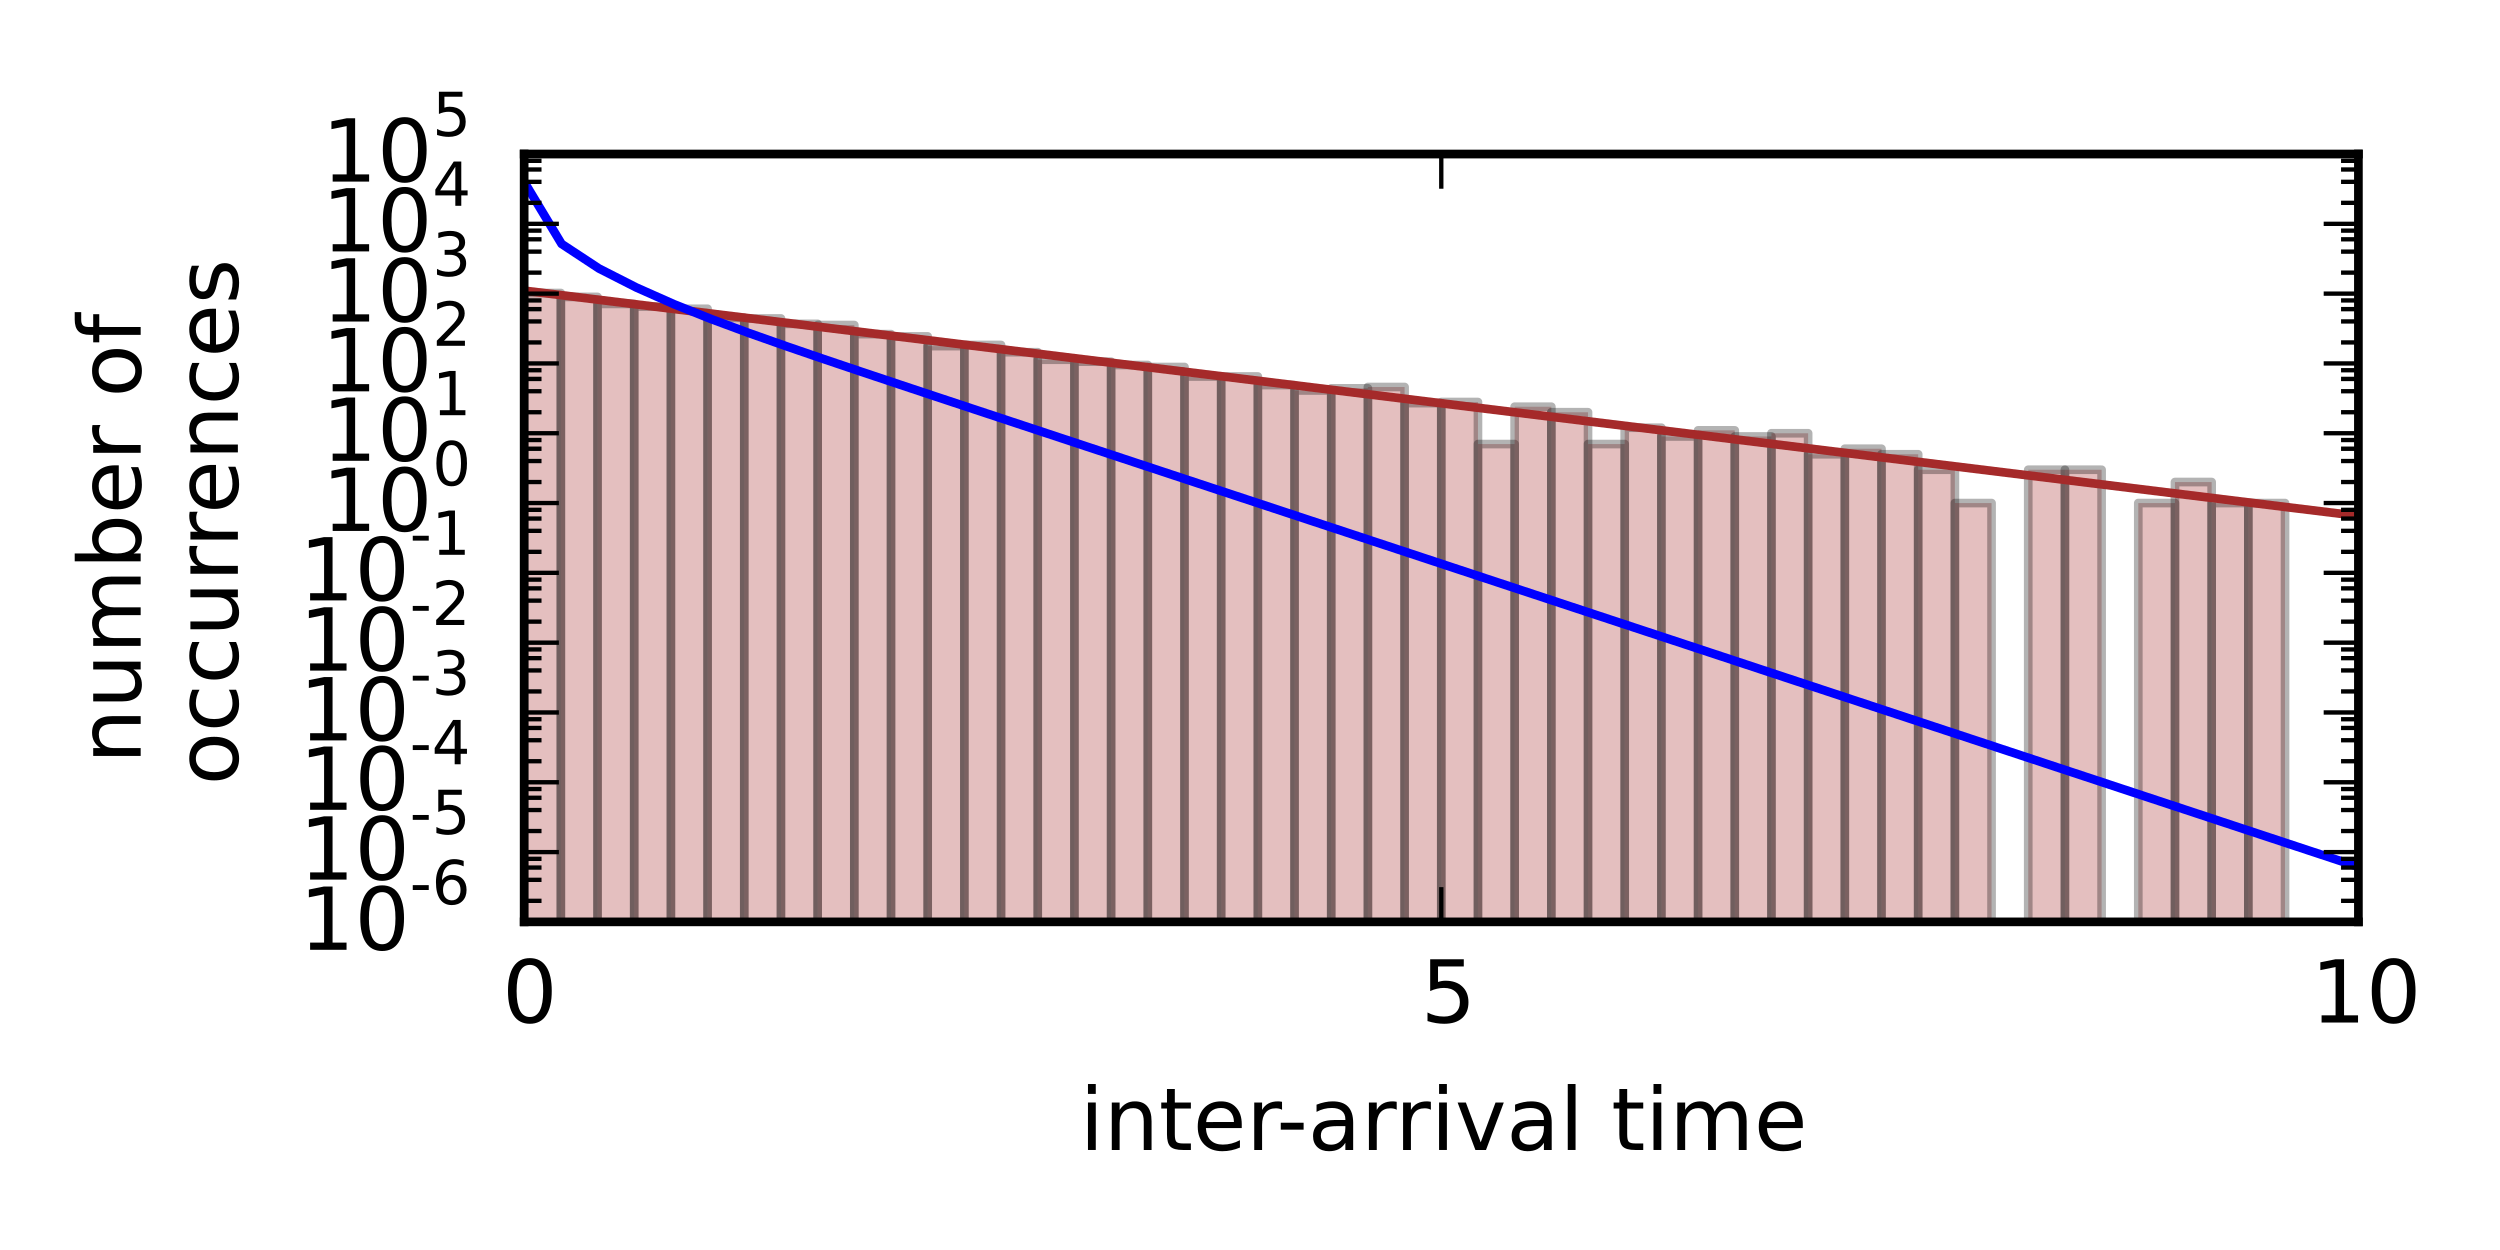 <?xml version="1.0" encoding="utf-8" standalone="no"?>
<!DOCTYPE svg PUBLIC "-//W3C//DTD SVG 1.1//EN"
  "http://www.w3.org/Graphics/SVG/1.1/DTD/svg11.dtd">
<!-- Created with matplotlib (http://matplotlib.org/) -->
<svg height="144pt" version="1.1" viewBox="0 0 288 144" width="288pt" xmlns="http://www.w3.org/2000/svg" xmlns:xlink="http://www.w3.org/1999/xlink">
 <defs>
  <style type="text/css">
*{stroke-linecap:butt;stroke-linejoin:round;}
  </style>
 </defs>
 <g id="figure_1">
  <g id="patch_1">
   <path d="
M0 144
L288 144
L288 0
L0 0
z
" style="fill:none;"/>
  </g>
  <g id="axes_1">
   <g id="patch_2">
    <path d="
M60.383 106.2
L271.688 106.2
L271.688 17.745
L60.383 17.745
z
" style="fill:none;"/>
   </g>
   <g id="patch_3">
    <path clip-path="url(#p0b8ee3da56)" d="
M60.383 2478.4
L64.609 2478.4
L64.609 33.755
L60.383 33.755
z
" style="fill:#a52a2a;opacity:0.3;stroke:#000000;stroke-linejoin:miter;"/>
   </g>
   <g id="patch_4">
    <path clip-path="url(#p0b8ee3da56)" d="
M64.609 2478.4
L68.835 2478.4
L68.835 34.203
L64.609 34.203
z
" style="fill:#a52a2a;opacity:0.3;stroke:#000000;stroke-linejoin:miter;"/>
   </g>
   <g id="patch_5">
    <path clip-path="url(#p0b8ee3da56)" d="
M68.835 2478.4
L73.061 2478.4
L73.061 35.009
L68.835 35.009
z
" style="fill:#a52a2a;opacity:0.3;stroke:#000000;stroke-linejoin:miter;"/>
   </g>
   <g id="patch_6">
    <path clip-path="url(#p0b8ee3da56)" d="
M73.061 2478.4
L77.287 2478.4
L77.287 35.321
L73.061 35.321
z
" style="fill:#a52a2a;opacity:0.3;stroke:#000000;stroke-linejoin:miter;"/>
   </g>
   <g id="patch_7">
    <path clip-path="url(#p0b8ee3da56)" d="
M77.287 2478.4
L81.513 2478.4
L81.513 35.571
L77.287 35.571
z
" style="fill:#a52a2a;opacity:0.3;stroke:#000000;stroke-linejoin:miter;"/>
   </g>
   <g id="patch_8">
    <path clip-path="url(#p0b8ee3da56)" d="
M81.513 2478.4
L85.74 2478.4
L85.74 36.609
L81.513 36.609
z
" style="fill:#a52a2a;opacity:0.3;stroke:#000000;stroke-linejoin:miter;"/>
   </g>
   <g id="patch_9">
    <path clip-path="url(#p0b8ee3da56)" d="
M85.74 2478.4
L89.966 2478.4
L89.966 36.687
L85.74 36.687
z
" style="fill:#a52a2a;opacity:0.3;stroke:#000000;stroke-linejoin:miter;"/>
   </g>
   <g id="patch_10">
    <path clip-path="url(#p0b8ee3da56)" d="
M89.966 2478.4
L94.192 2478.4
L94.192 37.309
L89.966 37.309
z
" style="fill:#a52a2a;opacity:0.3;stroke:#000000;stroke-linejoin:miter;"/>
   </g>
   <g id="patch_11">
    <path clip-path="url(#p0b8ee3da56)" d="
M94.192 2478.4
L98.418 2478.4
L98.418 37.444
L94.192 37.444
z
" style="fill:#a52a2a;opacity:0.3;stroke:#000000;stroke-linejoin:miter;"/>
   </g>
   <g id="patch_12">
    <path clip-path="url(#p0b8ee3da56)" d="
M98.418 2478.4
L102.644 2478.4
L102.644 38.492
L98.418 38.492
z
" style="fill:#a52a2a;opacity:0.3;stroke:#000000;stroke-linejoin:miter;"/>
   </g>
   <g id="patch_13">
    <path clip-path="url(#p0b8ee3da56)" d="
M102.644 2478.4
L106.87 2478.4
L106.87 38.754
L102.644 38.754
z
" style="fill:#a52a2a;opacity:0.3;stroke:#000000;stroke-linejoin:miter;"/>
   </g>
   <g id="patch_14">
    <path clip-path="url(#p0b8ee3da56)" d="
M106.87 2478.4
L111.096 2478.4
L111.096 39.875
L106.87 39.875
z
" style="fill:#a52a2a;opacity:0.3;stroke:#000000;stroke-linejoin:miter;"/>
   </g>
   <g id="patch_15">
    <path clip-path="url(#p0b8ee3da56)" d="
M111.096 2478.4
L115.322 2478.4
L115.322 39.74
L111.096 39.74
z
" style="fill:#a52a2a;opacity:0.3;stroke:#000000;stroke-linejoin:miter;"/>
   </g>
   <g id="patch_16">
    <path clip-path="url(#p0b8ee3da56)" d="
M115.322 2478.4
L119.548 2478.4
L119.548 40.572
L115.322 40.572
z
" style="fill:#a52a2a;opacity:0.3;stroke:#000000;stroke-linejoin:miter;"/>
   </g>
   <g id="patch_17">
    <path clip-path="url(#p0b8ee3da56)" d="
M119.548 2478.4
L123.774 2478.4
L123.774 41.442
L119.548 41.442
z
" style="fill:#a52a2a;opacity:0.3;stroke:#000000;stroke-linejoin:miter;"/>
   </g>
   <g id="patch_18">
    <path clip-path="url(#p0b8ee3da56)" d="
M123.774 2478.4
L128 2478.4
L128 41.666
L123.774 41.666
z
" style="fill:#a52a2a;opacity:0.3;stroke:#000000;stroke-linejoin:miter;"/>
   </g>
   <g id="patch_19">
    <path clip-path="url(#p0b8ee3da56)" d="
M128 2478.4
L132.227 2478.4
L132.227 42.048
L128 42.048
z
" style="fill:#a52a2a;opacity:0.3;stroke:#000000;stroke-linejoin:miter;"/>
   </g>
   <g id="patch_20">
    <path clip-path="url(#p0b8ee3da56)" d="
M132.227 2478.4
L136.453 2478.4
L136.453 42.276
L132.227 42.276
z
" style="fill:#a52a2a;opacity:0.3;stroke:#000000;stroke-linejoin:miter;"/>
   </g>
   <g id="patch_21">
    <path clip-path="url(#p0b8ee3da56)" d="
M136.453 2478.4
L140.679 2478.4
L140.679 43.373
L136.453 43.373
z
" style="fill:#a52a2a;opacity:0.3;stroke:#000000;stroke-linejoin:miter;"/>
   </g>
   <g id="patch_22">
    <path clip-path="url(#p0b8ee3da56)" d="
M140.679 2478.4
L144.905 2478.4
L144.905 43.373
L140.679 43.373
z
" style="fill:#a52a2a;opacity:0.3;stroke:#000000;stroke-linejoin:miter;"/>
   </g>
   <g id="patch_23">
    <path clip-path="url(#p0b8ee3da56)" d="
M144.905 2478.4
L149.131 2478.4
L149.131 44.36
L144.905 44.36
z
" style="fill:#a52a2a;opacity:0.3;stroke:#000000;stroke-linejoin:miter;"/>
   </g>
   <g id="patch_24">
    <path clip-path="url(#p0b8ee3da56)" d="
M149.131 2478.4
L153.357 2478.4
L153.357 44.983
L149.131 44.983
z
" style="fill:#a52a2a;opacity:0.3;stroke:#000000;stroke-linejoin:miter;"/>
   </g>
   <g id="patch_25">
    <path clip-path="url(#p0b8ee3da56)" d="
M153.357 2478.4
L157.583 2478.4
L157.583 44.736
L153.357 44.736
z
" style="fill:#a52a2a;opacity:0.3;stroke:#000000;stroke-linejoin:miter;"/>
   </g>
   <g id="patch_26">
    <path clip-path="url(#p0b8ee3da56)" d="
M157.583 2478.4
L161.809 2478.4
L161.809 44.581
L157.583 44.581
z
" style="fill:#a52a2a;opacity:0.3;stroke:#000000;stroke-linejoin:miter;"/>
   </g>
   <g id="patch_27">
    <path clip-path="url(#p0b8ee3da56)" d="
M161.809 2478.4
L166.035 2478.4
L166.035 46.442
L161.809 46.442
z
" style="fill:#a52a2a;opacity:0.3;stroke:#000000;stroke-linejoin:miter;"/>
   </g>
   <g id="patch_28">
    <path clip-path="url(#p0b8ee3da56)" d="
M166.035 2478.4
L170.261 2478.4
L170.261 46.315
L166.035 46.315
z
" style="fill:#a52a2a;opacity:0.3;stroke:#000000;stroke-linejoin:miter;"/>
   </g>
   <g id="patch_29">
    <path clip-path="url(#p0b8ee3da56)" d="
M170.261 2478.4
L174.487 2478.4
L174.487 51.156
L170.261 51.156
z
" style="fill:#a52a2a;opacity:0.3;stroke:#000000;stroke-linejoin:miter;"/>
   </g>
   <g id="patch_30">
    <path clip-path="url(#p0b8ee3da56)" d="
M174.487 2478.4
L178.714 2478.4
L178.714 46.853
L174.487 46.853
z
" style="fill:#a52a2a;opacity:0.3;stroke:#000000;stroke-linejoin:miter;"/>
   </g>
   <g id="patch_31">
    <path clip-path="url(#p0b8ee3da56)" d="
M178.714 2478.4
L182.94 2478.4
L182.94 47.49
L178.714 47.49
z
" style="fill:#a52a2a;opacity:0.3;stroke:#000000;stroke-linejoin:miter;"/>
   </g>
   <g id="patch_32">
    <path clip-path="url(#p0b8ee3da56)" d="
M182.94 2478.4
L187.166 2478.4
L187.166 51.156
L182.94 51.156
z
" style="fill:#a52a2a;opacity:0.3;stroke:#000000;stroke-linejoin:miter;"/>
   </g>
   <g id="patch_33">
    <path clip-path="url(#p0b8ee3da56)" d="
M187.166 2478.4
L191.392 2478.4
L191.392 49.274
L187.166 49.274
z
" style="fill:#a52a2a;opacity:0.3;stroke:#000000;stroke-linejoin:miter;"/>
   </g>
   <g id="patch_34">
    <path clip-path="url(#p0b8ee3da56)" d="
M191.392 2478.4
L195.618 2478.4
L195.618 50.278
L191.392 50.278
z
" style="fill:#a52a2a;opacity:0.3;stroke:#000000;stroke-linejoin:miter;"/>
   </g>
   <g id="patch_35">
    <path clip-path="url(#p0b8ee3da56)" d="
M195.618 2478.4
L199.844 2478.4
L199.844 49.578
L195.618 49.578
z
" style="fill:#a52a2a;opacity:0.3;stroke:#000000;stroke-linejoin:miter;"/>
   </g>
   <g id="patch_36">
    <path clip-path="url(#p0b8ee3da56)" d="
M199.844 2478.4
L204.07 2478.4
L204.07 50.278
L199.844 50.278
z
" style="fill:#a52a2a;opacity:0.3;stroke:#000000;stroke-linejoin:miter;"/>
   </g>
   <g id="patch_37">
    <path clip-path="url(#p0b8ee3da56)" d="
M204.07 2478.4
L208.296 2478.4
L208.296 49.91
L204.07 49.91
z
" style="fill:#a52a2a;opacity:0.3;stroke:#000000;stroke-linejoin:miter;"/>
   </g>
   <g id="patch_38">
    <path clip-path="url(#p0b8ee3da56)" d="
M208.296 2478.4
L212.522 2478.4
L212.522 52.331
L208.296 52.331
z
" style="fill:#a52a2a;opacity:0.3;stroke:#000000;stroke-linejoin:miter;"/>
   </g>
   <g id="patch_39">
    <path clip-path="url(#p0b8ee3da56)" d="
M212.522 2478.4
L216.748 2478.4
L216.748 51.694
L212.522 51.694
z
" style="fill:#a52a2a;opacity:0.3;stroke:#000000;stroke-linejoin:miter;"/>
   </g>
   <g id="patch_40">
    <path clip-path="url(#p0b8ee3da56)" d="
M216.748 2478.4
L220.974 2478.4
L220.974 52.331
L216.748 52.331
z
" style="fill:#a52a2a;opacity:0.3;stroke:#000000;stroke-linejoin:miter;"/>
   </g>
   <g id="patch_41">
    <path clip-path="url(#p0b8ee3da56)" d="
M220.974 2478.4
L225.201 2478.4
L225.201 54.115
L220.974 54.115
z
" style="fill:#a52a2a;opacity:0.3;stroke:#000000;stroke-linejoin:miter;"/>
   </g>
   <g id="patch_42">
    <path clip-path="url(#p0b8ee3da56)" d="
M225.201 2478.4
L229.427 2478.4
L229.427 57.952
L225.201 57.952
z
" style="fill:#a52a2a;opacity:0.3;stroke:#000000;stroke-linejoin:miter;"/>
   </g>
   <g id="patch_43">
    <path clip-path="url(#p0b8ee3da56)" d="
M229.427 2478.4
L233.653 2478.4
L233.653 2478.4
L229.427 2478.4
z
" style="fill:#a52a2a;opacity:0.3;stroke:#000000;stroke-linejoin:miter;"/>
   </g>
   <g id="patch_44">
    <path clip-path="url(#p0b8ee3da56)" d="
M233.653 2478.4
L237.879 2478.4
L237.879 54.115
L233.653 54.115
z
" style="fill:#a52a2a;opacity:0.3;stroke:#000000;stroke-linejoin:miter;"/>
   </g>
   <g id="patch_45">
    <path clip-path="url(#p0b8ee3da56)" d="
M237.879 2478.4
L242.105 2478.4
L242.105 54.115
L237.879 54.115
z
" style="fill:#a52a2a;opacity:0.3;stroke:#000000;stroke-linejoin:miter;"/>
   </g>
   <g id="patch_46">
    <path clip-path="url(#p0b8ee3da56)" d="
M242.105 2478.4
L246.331 2478.4
L246.331 2478.4
L242.105 2478.4
z
" style="fill:#a52a2a;opacity:0.3;stroke:#000000;stroke-linejoin:miter;"/>
   </g>
   <g id="patch_47">
    <path clip-path="url(#p0b8ee3da56)" d="
M246.331 2478.4
L250.557 2478.4
L250.557 57.952
L246.331 57.952
z
" style="fill:#a52a2a;opacity:0.3;stroke:#000000;stroke-linejoin:miter;"/>
   </g>
   <g id="patch_48">
    <path clip-path="url(#p0b8ee3da56)" d="
M250.557 2478.4
L254.783 2478.4
L254.783 55.531
L250.557 55.531
z
" style="fill:#a52a2a;opacity:0.3;stroke:#000000;stroke-linejoin:miter;"/>
   </g>
   <g id="patch_49">
    <path clip-path="url(#p0b8ee3da56)" d="
M254.783 2478.4
L259.009 2478.4
L259.009 57.952
L254.783 57.952
z
" style="fill:#a52a2a;opacity:0.3;stroke:#000000;stroke-linejoin:miter;"/>
   </g>
   <g id="patch_50">
    <path clip-path="url(#p0b8ee3da56)" d="
M259.009 2478.4
L263.235 2478.4
L263.235 57.952
L259.009 57.952
z
" style="fill:#a52a2a;opacity:0.3;stroke:#000000;stroke-linejoin:miter;"/>
   </g>
   <g id="patch_51">
    <path clip-path="url(#p0b8ee3da56)" d="
M263.235 2478.4
L267.461 2478.4
L267.461 2478.4
L263.235 2478.4
z
" style="fill:#a52a2a;opacity:0.3;stroke:#000000;stroke-linejoin:miter;"/>
   </g>
   <g id="patch_52">
    <path clip-path="url(#p0b8ee3da56)" d="
M267.461 2478.4
L271.688 2478.4
L271.688 2478.4
L267.461 2478.4
z
" style="fill:#a52a2a;opacity:0.3;stroke:#000000;stroke-linejoin:miter;"/>
   </g>
   <g id="line2d_1">
    <path clip-path="url(#p0b8ee3da56)" d="
M60.383 33.48
L271.688 59.438
L271.688 59.438" style="fill:none;stroke:#a52a2a;stroke-linecap:square;"/>
   </g>
   <g id="line2d_2">
    <path clip-path="url(#p0b8ee3da56)" d="
M60.383 20.933
L64.695 28.099
L69.008 30.937
L73.32 33.128
L77.632 35.042
L81.945 36.763
L86.257 38.361
L90.569 39.883
L94.882 41.362
L99.194 42.817
L103.506 44.258
L107.819 45.692
L112.131 47.122
L116.443 48.55
L120.756 49.977
L125.068 51.404
L129.38 52.829
L133.693 54.255
L138.005 55.681
L142.317 57.106
L146.63 58.532
L150.942 59.957
L155.254 61.382
L159.567 62.808
L163.879 64.233
L168.191 65.659
L172.504 67.084
L176.816 68.51
L181.128 69.935
L185.441 71.361
L189.753 72.786
L194.065 74.211
L198.378 75.637
L202.69 77.062
L207.002 78.488
L211.315 79.913
L215.627 81.339
L219.939 82.764
L224.252 84.189
L228.564 85.615
L232.876 87.04
L237.189 88.466
L241.501 89.891
L245.813 91.317
L250.126 92.742
L254.438 94.168
L258.75 95.593
L263.063 97.018
L267.375 98.444
L271.688 99.869" style="fill:none;stroke:#0000ff;stroke-linecap:square;"/>
   </g>
   <g id="patch_53">
    <path d="
M60.383 17.745
L271.688 17.745" style="fill:none;stroke:#000000;stroke-linecap:square;stroke-linejoin:miter;"/>
   </g>
   <g id="patch_54">
    <path d="
M271.688 106.2
L271.688 17.745" style="fill:none;stroke:#000000;stroke-linecap:square;stroke-linejoin:miter;"/>
   </g>
   <g id="patch_55">
    <path d="
M60.383 106.2
L271.688 106.2" style="fill:none;stroke:#000000;stroke-linecap:square;stroke-linejoin:miter;"/>
   </g>
   <g id="patch_56">
    <path d="
M60.383 106.2
L60.383 17.745" style="fill:none;stroke:#000000;stroke-linecap:square;stroke-linejoin:miter;"/>
   </g>
   <g id="matplotlib.axis_1">
    <g id="xtick_1">
     <g id="line2d_3">
      <defs>
       <path d="
M0 0
L0 -4" id="m93b0483c22" style="stroke:#000000;stroke-width:0.5;"/>
      </defs>
      <g>
       <use style="stroke:#000000;stroke-width:0.5;" x="60.383" xlink:href="#m93b0483c22" y="106.2"/>
      </g>
     </g>
     <g id="line2d_4">
      <defs>
       <path d="
M0 0
L0 4" id="m741efc42ff" style="stroke:#000000;stroke-width:0.5;"/>
      </defs>
      <g>
       <use style="stroke:#000000;stroke-width:0.5;" x="60.383" xlink:href="#m741efc42ff" y="17.745"/>
      </g>
     </g>
     <g id="text_1">
      <!-- 0 -->
      <defs>
       <path d="
M31.781 66.406
Q24.172 66.406 20.328 58.906
Q16.5 51.422 16.5 36.375
Q16.5 21.391 20.328 13.891
Q24.172 6.391 31.781 6.391
Q39.453 6.391 43.281 13.891
Q47.125 21.391 47.125 36.375
Q47.125 51.422 43.281 58.906
Q39.453 66.406 31.781 66.406
M31.781 74.219
Q44.047 74.219 50.516 64.516
Q56.984 54.828 56.984 36.375
Q56.984 17.969 50.516 8.266
Q44.047 -1.422 31.781 -1.422
Q19.531 -1.422 13.062 8.266
Q6.594 17.969 6.594 36.375
Q6.594 54.828 13.062 64.516
Q19.531 74.219 31.781 74.219" id="BitstreamVeraSans-Roman-30"/>
      </defs>
      <g transform="translate(57.863 117.798)scale(0.1 -0.1)">
       <use xlink:href="#BitstreamVeraSans-Roman-30"/>
      </g>
     </g>
    </g>
    <g id="xtick_2">
     <g id="line2d_5">
      <g>
       <use style="stroke:#000000;stroke-width:0.5;" x="166.035" xlink:href="#m93b0483c22" y="106.2"/>
      </g>
     </g>
     <g id="line2d_6">
      <g>
       <use style="stroke:#000000;stroke-width:0.5;" x="166.035" xlink:href="#m741efc42ff" y="17.745"/>
      </g>
     </g>
     <g id="text_2">
      <!-- 5 -->
      <defs>
       <path d="
M10.797 72.906
L49.516 72.906
L49.516 64.594
L19.828 64.594
L19.828 46.734
Q21.969 47.469 24.109 47.828
Q26.266 48.188 28.422 48.188
Q40.625 48.188 47.75 41.5
Q54.891 34.812 54.891 23.391
Q54.891 11.625 47.562 5.094
Q40.234 -1.422 26.906 -1.422
Q22.312 -1.422 17.547 -0.641
Q12.797 0.141 7.719 1.703
L7.719 11.625
Q12.109 9.234 16.797 8.062
Q21.484 6.891 26.703 6.891
Q35.156 6.891 40.078 11.328
Q45.016 15.766 45.016 23.391
Q45.016 31 40.078 35.438
Q35.156 39.891 26.703 39.891
Q22.75 39.891 18.812 39.016
Q14.891 38.141 10.797 36.281
z
" id="BitstreamVeraSans-Roman-35"/>
      </defs>
      <g transform="translate(163.677 117.798)scale(0.1 -0.1)">
       <use xlink:href="#BitstreamVeraSans-Roman-35"/>
      </g>
     </g>
    </g>
    <g id="xtick_3">
     <g id="line2d_7">
      <g>
       <use style="stroke:#000000;stroke-width:0.5;" x="271.688" xlink:href="#m93b0483c22" y="106.2"/>
      </g>
     </g>
     <g id="line2d_8">
      <g>
       <use style="stroke:#000000;stroke-width:0.5;" x="271.688" xlink:href="#m741efc42ff" y="17.745"/>
      </g>
     </g>
     <g id="text_3">
      <!-- 10 -->
      <defs>
       <path d="
M12.406 8.297
L28.516 8.297
L28.516 63.922
L10.984 60.406
L10.984 69.391
L28.422 72.906
L38.281 72.906
L38.281 8.297
L54.391 8.297
L54.391 0
L12.406 0
z
" id="BitstreamVeraSans-Roman-31"/>
      </defs>
      <g transform="translate(266.206 117.798)scale(0.1 -0.1)">
       <use xlink:href="#BitstreamVeraSans-Roman-31"/>
       <use x="63.623" xlink:href="#BitstreamVeraSans-Roman-30"/>
      </g>
     </g>
    </g>
    <g id="text_4">
     <!-- inter-arrival time -->
     <defs>
      <path id="BitstreamVeraSans-Roman-20"/>
      <path d="
M54.891 33.016
L54.891 0
L45.906 0
L45.906 32.719
Q45.906 40.484 42.875 44.328
Q39.844 48.188 33.797 48.188
Q26.516 48.188 22.312 43.547
Q18.109 38.922 18.109 30.906
L18.109 0
L9.078 0
L9.078 54.688
L18.109 54.688
L18.109 46.188
Q21.344 51.125 25.703 53.562
Q30.078 56 35.797 56
Q45.219 56 50.047 50.172
Q54.891 44.344 54.891 33.016" id="BitstreamVeraSans-Roman-6e"/>
      <path d="
M34.281 27.484
Q23.391 27.484 19.188 25
Q14.984 22.516 14.984 16.5
Q14.984 11.719 18.141 8.906
Q21.297 6.109 26.703 6.109
Q34.188 6.109 38.703 11.406
Q43.219 16.703 43.219 25.484
L43.219 27.484
z

M52.203 31.203
L52.203 0
L43.219 0
L43.219 8.297
Q40.141 3.328 35.547 0.953
Q30.953 -1.422 24.312 -1.422
Q15.922 -1.422 10.953 3.297
Q6 8.016 6 15.922
Q6 25.141 12.172 29.828
Q18.359 34.516 30.609 34.516
L43.219 34.516
L43.219 35.406
Q43.219 41.609 39.141 45
Q35.062 48.391 27.688 48.391
Q23 48.391 18.547 47.266
Q14.109 46.141 10.016 43.891
L10.016 52.203
Q14.938 54.109 19.578 55.047
Q24.219 56 28.609 56
Q40.484 56 46.344 49.844
Q52.203 43.703 52.203 31.203" id="BitstreamVeraSans-Roman-61"/>
      <path d="
M9.422 75.984
L18.406 75.984
L18.406 0
L9.422 0
z
" id="BitstreamVeraSans-Roman-6c"/>
      <path d="
M2.984 54.688
L12.5 54.688
L29.594 8.797
L46.688 54.688
L56.203 54.688
L35.688 0
L23.484 0
z
" id="BitstreamVeraSans-Roman-76"/>
      <path d="
M9.422 54.688
L18.406 54.688
L18.406 0
L9.422 0
z

M9.422 75.984
L18.406 75.984
L18.406 64.594
L9.422 64.594
z
" id="BitstreamVeraSans-Roman-69"/>
      <path d="
M4.891 31.391
L31.203 31.391
L31.203 23.391
L4.891 23.391
z
" id="BitstreamVeraSans-Roman-2d"/>
      <path d="
M52 44.188
Q55.375 50.25 60.062 53.125
Q64.75 56 71.094 56
Q79.641 56 84.281 50.016
Q88.922 44.047 88.922 33.016
L88.922 0
L79.891 0
L79.891 32.719
Q79.891 40.578 77.094 44.375
Q74.312 48.188 68.609 48.188
Q61.625 48.188 57.562 43.547
Q53.516 38.922 53.516 30.906
L53.516 0
L44.484 0
L44.484 32.719
Q44.484 40.625 41.703 44.406
Q38.922 48.188 33.109 48.188
Q26.219 48.188 22.156 43.531
Q18.109 38.875 18.109 30.906
L18.109 0
L9.078 0
L9.078 54.688
L18.109 54.688
L18.109 46.188
Q21.188 51.219 25.484 53.609
Q29.781 56 35.688 56
Q41.656 56 45.828 52.969
Q50 49.953 52 44.188" id="BitstreamVeraSans-Roman-6d"/>
      <path d="
M56.203 29.594
L56.203 25.203
L14.891 25.203
Q15.484 15.922 20.484 11.062
Q25.484 6.203 34.422 6.203
Q39.594 6.203 44.453 7.469
Q49.312 8.734 54.109 11.281
L54.109 2.781
Q49.266 0.734 44.188 -0.344
Q39.109 -1.422 33.891 -1.422
Q20.797 -1.422 13.156 6.188
Q5.516 13.812 5.516 26.812
Q5.516 40.234 12.766 48.109
Q20.016 56 32.328 56
Q43.359 56 49.781 48.891
Q56.203 41.797 56.203 29.594
M47.219 32.234
Q47.125 39.594 43.094 43.984
Q39.062 48.391 32.422 48.391
Q24.906 48.391 20.391 44.141
Q15.875 39.891 15.188 32.172
z
" id="BitstreamVeraSans-Roman-65"/>
      <path d="
M18.312 70.219
L18.312 54.688
L36.812 54.688
L36.812 47.703
L18.312 47.703
L18.312 18.016
Q18.312 11.328 20.141 9.422
Q21.969 7.516 27.594 7.516
L36.812 7.516
L36.812 0
L27.594 0
Q17.188 0 13.234 3.875
Q9.281 7.766 9.281 18.016
L9.281 47.703
L2.688 47.703
L2.688 54.688
L9.281 54.688
L9.281 70.219
z
" id="BitstreamVeraSans-Roman-74"/>
      <path d="
M41.109 46.297
Q39.594 47.172 37.812 47.578
Q36.031 48 33.891 48
Q26.266 48 22.188 43.047
Q18.109 38.094 18.109 28.812
L18.109 0
L9.078 0
L9.078 54.688
L18.109 54.688
L18.109 46.188
Q20.953 51.172 25.484 53.578
Q30.031 56 36.531 56
Q37.453 56 38.578 55.875
Q39.703 55.766 41.062 55.516
z
" id="BitstreamVeraSans-Roman-72"/>
     </defs>
     <g transform="translate(124.392 132.477)scale(0.1 -0.1)">
      <use xlink:href="#BitstreamVeraSans-Roman-69"/>
      <use x="27.783" xlink:href="#BitstreamVeraSans-Roman-6e"/>
      <use x="91.162" xlink:href="#BitstreamVeraSans-Roman-74"/>
      <use x="130.371" xlink:href="#BitstreamVeraSans-Roman-65"/>
      <use x="191.895" xlink:href="#BitstreamVeraSans-Roman-72"/>
      <use x="226.633" xlink:href="#BitstreamVeraSans-Roman-2d"/>
      <use x="262.717" xlink:href="#BitstreamVeraSans-Roman-61"/>
      <use x="323.996" xlink:href="#BitstreamVeraSans-Roman-72"/>
      <use x="363.359" xlink:href="#BitstreamVeraSans-Roman-72"/>
      <use x="404.473" xlink:href="#BitstreamVeraSans-Roman-69"/>
      <use x="432.256" xlink:href="#BitstreamVeraSans-Roman-76"/>
      <use x="491.436" xlink:href="#BitstreamVeraSans-Roman-61"/>
      <use x="552.715" xlink:href="#BitstreamVeraSans-Roman-6c"/>
      <use x="580.498" xlink:href="#BitstreamVeraSans-Roman-20"/>
      <use x="612.285" xlink:href="#BitstreamVeraSans-Roman-74"/>
      <use x="651.494" xlink:href="#BitstreamVeraSans-Roman-69"/>
      <use x="679.277" xlink:href="#BitstreamVeraSans-Roman-6d"/>
      <use x="776.689" xlink:href="#BitstreamVeraSans-Roman-65"/>
     </g>
    </g>
   </g>
   <g id="matplotlib.axis_2">
    <g id="ytick_1">
     <g id="line2d_9">
      <defs>
       <path d="
M0 0
L4 0" id="m728421d6d4" style="stroke:#000000;stroke-width:0.5;"/>
      </defs>
      <g>
       <use style="stroke:#000000;stroke-width:0.5;" x="60.383" xlink:href="#m728421d6d4" y="106.2"/>
      </g>
     </g>
     <g id="line2d_10">
      <defs>
       <path d="
M0 0
L-4 0" id="mcb0005524f" style="stroke:#000000;stroke-width:0.5;"/>
      </defs>
      <g>
       <use style="stroke:#000000;stroke-width:0.5;" x="271.688" xlink:href="#mcb0005524f" y="106.2"/>
      </g>
     </g>
     <g id="text_5">
      <!-- $\mathdefault{10^{-6}}$ -->
      <defs>
       <path d="
M33.016 40.375
Q26.375 40.375 22.484 35.828
Q18.609 31.297 18.609 23.391
Q18.609 15.531 22.484 10.953
Q26.375 6.391 33.016 6.391
Q39.656 6.391 43.531 10.953
Q47.406 15.531 47.406 23.391
Q47.406 31.297 43.531 35.828
Q39.656 40.375 33.016 40.375
M52.594 71.297
L52.594 62.312
Q48.875 64.062 45.094 64.984
Q41.312 65.922 37.594 65.922
Q27.828 65.922 22.672 59.328
Q17.531 52.734 16.797 39.406
Q19.672 43.656 24.016 45.922
Q28.375 48.188 33.594 48.188
Q44.578 48.188 50.953 41.516
Q57.328 34.859 57.328 23.391
Q57.328 12.156 50.688 5.359
Q44.047 -1.422 33.016 -1.422
Q20.359 -1.422 13.672 8.266
Q6.984 17.969 6.984 36.375
Q6.984 53.656 15.188 63.938
Q23.391 74.219 37.203 74.219
Q40.922 74.219 44.703 73.484
Q48.484 72.75 52.594 71.297" id="BitstreamVeraSans-Roman-36"/>
      </defs>
      <g transform="translate(34.483 109.47)scale(0.1 -0.1)">
       <use transform="translate(0.0 0.547)" xlink:href="#BitstreamVeraSans-Roman-31"/>
       <use transform="translate(63.623 0.547)" xlink:href="#BitstreamVeraSans-Roman-30"/>
       <use transform="translate(127.246 53.047)scale(0.7)" xlink:href="#BitstreamVeraSans-Roman-2d"/>
       <use transform="translate(152.505 53.047)scale(0.7)" xlink:href="#BitstreamVeraSans-Roman-36"/>
      </g>
     </g>
    </g>
    <g id="ytick_2">
     <g id="line2d_11">
      <g>
       <use style="stroke:#000000;stroke-width:0.5;" x="60.383" xlink:href="#m728421d6d4" y="98.159"/>
      </g>
     </g>
     <g id="line2d_12">
      <g>
       <use style="stroke:#000000;stroke-width:0.5;" x="271.688" xlink:href="#mcb0005524f" y="98.159"/>
      </g>
     </g>
     <g id="text_6">
      <!-- $\mathdefault{10^{-5}}$ -->
      <g transform="translate(34.483 101.379)scale(0.1 -0.1)">
       <use transform="translate(0.0 0.466)" xlink:href="#BitstreamVeraSans-Roman-31"/>
       <use transform="translate(63.623 0.466)" xlink:href="#BitstreamVeraSans-Roman-30"/>
       <use transform="translate(127.246 52.966)scale(0.7)" xlink:href="#BitstreamVeraSans-Roman-2d"/>
       <use transform="translate(152.505 52.966)scale(0.7)" xlink:href="#BitstreamVeraSans-Roman-35"/>
      </g>
     </g>
    </g>
    <g id="ytick_3">
     <g id="line2d_13">
      <g>
       <use style="stroke:#000000;stroke-width:0.5;" x="60.383" xlink:href="#m728421d6d4" y="90.117"/>
      </g>
     </g>
     <g id="line2d_14">
      <g>
       <use style="stroke:#000000;stroke-width:0.5;" x="271.688" xlink:href="#mcb0005524f" y="90.117"/>
      </g>
     </g>
     <g id="text_7">
      <!-- $\mathdefault{10^{-4}}$ -->
      <defs>
       <path d="
M37.797 64.312
L12.891 25.391
L37.797 25.391
z

M35.203 72.906
L47.609 72.906
L47.609 25.391
L58.016 25.391
L58.016 17.188
L47.609 17.188
L47.609 0
L37.797 0
L37.797 17.188
L4.891 17.188
L4.891 26.703
z
" id="BitstreamVeraSans-Roman-34"/>
      </defs>
      <g transform="translate(34.483 93.338)scale(0.1 -0.1)">
       <use transform="translate(0.0 0.466)" xlink:href="#BitstreamVeraSans-Roman-31"/>
       <use transform="translate(63.623 0.466)" xlink:href="#BitstreamVeraSans-Roman-30"/>
       <use transform="translate(127.246 52.966)scale(0.7)" xlink:href="#BitstreamVeraSans-Roman-2d"/>
       <use transform="translate(152.505 52.966)scale(0.7)" xlink:href="#BitstreamVeraSans-Roman-34"/>
      </g>
     </g>
    </g>
    <g id="ytick_4">
     <g id="line2d_15">
      <g>
       <use style="stroke:#000000;stroke-width:0.5;" x="60.383" xlink:href="#m728421d6d4" y="82.076"/>
      </g>
     </g>
     <g id="line2d_16">
      <g>
       <use style="stroke:#000000;stroke-width:0.5;" x="271.688" xlink:href="#mcb0005524f" y="82.076"/>
      </g>
     </g>
     <g id="text_8">
      <!-- $\mathdefault{10^{-3}}$ -->
      <defs>
       <path d="
M40.578 39.312
Q47.656 37.797 51.625 33
Q55.609 28.219 55.609 21.188
Q55.609 10.406 48.188 4.484
Q40.766 -1.422 27.094 -1.422
Q22.516 -1.422 17.656 -0.516
Q12.797 0.391 7.625 2.203
L7.625 11.719
Q11.719 9.328 16.594 8.109
Q21.484 6.891 26.812 6.891
Q36.078 6.891 40.938 10.547
Q45.797 14.203 45.797 21.188
Q45.797 27.641 41.281 31.266
Q36.766 34.906 28.719 34.906
L20.219 34.906
L20.219 43.016
L29.109 43.016
Q36.375 43.016 40.234 45.922
Q44.094 48.828 44.094 54.297
Q44.094 59.906 40.109 62.906
Q36.141 65.922 28.719 65.922
Q24.656 65.922 20.016 65.031
Q15.375 64.156 9.812 62.312
L9.812 71.094
Q15.438 72.656 20.344 73.438
Q25.25 74.219 29.594 74.219
Q40.828 74.219 47.359 69.109
Q53.906 64.016 53.906 55.328
Q53.906 49.266 50.438 45.094
Q46.969 40.922 40.578 39.312" id="BitstreamVeraSans-Roman-33"/>
      </defs>
      <g transform="translate(34.483 85.346)scale(0.1 -0.1)">
       <use transform="translate(0.0 0.547)" xlink:href="#BitstreamVeraSans-Roman-31"/>
       <use transform="translate(63.623 0.547)" xlink:href="#BitstreamVeraSans-Roman-30"/>
       <use transform="translate(127.246 53.047)scale(0.7)" xlink:href="#BitstreamVeraSans-Roman-2d"/>
       <use transform="translate(152.505 53.047)scale(0.7)" xlink:href="#BitstreamVeraSans-Roman-33"/>
      </g>
     </g>
    </g>
    <g id="ytick_5">
     <g id="line2d_17">
      <g>
       <use style="stroke:#000000;stroke-width:0.5;" x="60.383" xlink:href="#m728421d6d4" y="74.035"/>
      </g>
     </g>
     <g id="line2d_18">
      <g>
       <use style="stroke:#000000;stroke-width:0.5;" x="271.688" xlink:href="#mcb0005524f" y="74.035"/>
      </g>
     </g>
     <g id="text_9">
      <!-- $\mathdefault{10^{-2}}$ -->
      <defs>
       <path d="
M19.188 8.297
L53.609 8.297
L53.609 0
L7.328 0
L7.328 8.297
Q12.938 14.109 22.625 23.891
Q32.328 33.688 34.812 36.531
Q39.547 41.844 41.422 45.531
Q43.312 49.219 43.312 52.781
Q43.312 58.594 39.234 62.25
Q35.156 65.922 28.609 65.922
Q23.969 65.922 18.812 64.312
Q13.672 62.703 7.812 59.422
L7.812 69.391
Q13.766 71.781 18.938 73
Q24.125 74.219 28.422 74.219
Q39.75 74.219 46.484 68.547
Q53.219 62.891 53.219 53.422
Q53.219 48.922 51.531 44.891
Q49.859 40.875 45.406 35.406
Q44.188 33.984 37.641 27.219
Q31.109 20.453 19.188 8.297" id="BitstreamVeraSans-Roman-32"/>
      </defs>
      <g transform="translate(34.483 77.305)scale(0.1 -0.1)">
       <use transform="translate(0.0 0.547)" xlink:href="#BitstreamVeraSans-Roman-31"/>
       <use transform="translate(63.623 0.547)" xlink:href="#BitstreamVeraSans-Roman-30"/>
       <use transform="translate(127.246 53.047)scale(0.7)" xlink:href="#BitstreamVeraSans-Roman-2d"/>
       <use transform="translate(152.505 53.047)scale(0.7)" xlink:href="#BitstreamVeraSans-Roman-32"/>
      </g>
     </g>
    </g>
    <g id="ytick_6">
     <g id="line2d_19">
      <g>
       <use style="stroke:#000000;stroke-width:0.5;" x="60.383" xlink:href="#m728421d6d4" y="65.993"/>
      </g>
     </g>
     <g id="line2d_20">
      <g>
       <use style="stroke:#000000;stroke-width:0.5;" x="271.688" xlink:href="#mcb0005524f" y="65.993"/>
      </g>
     </g>
     <g id="text_10">
      <!-- $\mathdefault{10^{-1}}$ -->
      <g transform="translate(34.483 69.213)scale(0.1 -0.1)">
       <use transform="translate(0.0 0.466)" xlink:href="#BitstreamVeraSans-Roman-31"/>
       <use transform="translate(63.623 0.466)" xlink:href="#BitstreamVeraSans-Roman-30"/>
       <use transform="translate(127.246 52.966)scale(0.7)" xlink:href="#BitstreamVeraSans-Roman-2d"/>
       <use transform="translate(152.505 52.966)scale(0.7)" xlink:href="#BitstreamVeraSans-Roman-31"/>
      </g>
     </g>
    </g>
    <g id="ytick_7">
     <g id="line2d_21">
      <g>
       <use style="stroke:#000000;stroke-width:0.5;" x="60.383" xlink:href="#m728421d6d4" y="57.952"/>
      </g>
     </g>
     <g id="line2d_22">
      <g>
       <use style="stroke:#000000;stroke-width:0.5;" x="271.688" xlink:href="#mcb0005524f" y="57.952"/>
      </g>
     </g>
     <g id="text_11">
      <!-- $\mathdefault{10^{0}}$ -->
      <g transform="translate(37.083 61.222)scale(0.1 -0.1)">
       <use transform="translate(0.0 0.547)" xlink:href="#BitstreamVeraSans-Roman-31"/>
       <use transform="translate(63.623 0.547)" xlink:href="#BitstreamVeraSans-Roman-30"/>
       <use transform="translate(127.246 53.047)scale(0.7)" xlink:href="#BitstreamVeraSans-Roman-30"/>
      </g>
     </g>
    </g>
    <g id="ytick_8">
     <g id="line2d_23">
      <g>
       <use style="stroke:#000000;stroke-width:0.5;" x="60.383" xlink:href="#m728421d6d4" y="49.91"/>
      </g>
     </g>
     <g id="line2d_24">
      <g>
       <use style="stroke:#000000;stroke-width:0.5;" x="271.688" xlink:href="#mcb0005524f" y="49.91"/>
      </g>
     </g>
     <g id="text_12">
      <!-- $\mathdefault{10^{1}}$ -->
      <g transform="translate(37.083 53.131)scale(0.1 -0.1)">
       <use transform="translate(0.0 0.466)" xlink:href="#BitstreamVeraSans-Roman-31"/>
       <use transform="translate(63.623 0.466)" xlink:href="#BitstreamVeraSans-Roman-30"/>
       <use transform="translate(127.246 52.966)scale(0.7)" xlink:href="#BitstreamVeraSans-Roman-31"/>
      </g>
     </g>
    </g>
    <g id="ytick_9">
     <g id="line2d_25">
      <g>
       <use style="stroke:#000000;stroke-width:0.5;" x="60.383" xlink:href="#m728421d6d4" y="41.869"/>
      </g>
     </g>
     <g id="line2d_26">
      <g>
       <use style="stroke:#000000;stroke-width:0.5;" x="271.688" xlink:href="#mcb0005524f" y="41.869"/>
      </g>
     </g>
     <g id="text_13">
      <!-- $\mathdefault{10^{2}}$ -->
      <g transform="translate(37.083 45.139)scale(0.1 -0.1)">
       <use transform="translate(0.0 0.547)" xlink:href="#BitstreamVeraSans-Roman-31"/>
       <use transform="translate(63.623 0.547)" xlink:href="#BitstreamVeraSans-Roman-30"/>
       <use transform="translate(127.246 53.047)scale(0.7)" xlink:href="#BitstreamVeraSans-Roman-32"/>
      </g>
     </g>
    </g>
    <g id="ytick_10">
     <g id="line2d_27">
      <g>
       <use style="stroke:#000000;stroke-width:0.5;" x="60.383" xlink:href="#m728421d6d4" y="33.828"/>
      </g>
     </g>
     <g id="line2d_28">
      <g>
       <use style="stroke:#000000;stroke-width:0.5;" x="271.688" xlink:href="#mcb0005524f" y="33.828"/>
      </g>
     </g>
     <g id="text_14">
      <!-- $\mathdefault{10^{3}}$ -->
      <g transform="translate(37.083 37.098)scale(0.1 -0.1)">
       <use transform="translate(0.0 0.547)" xlink:href="#BitstreamVeraSans-Roman-31"/>
       <use transform="translate(63.623 0.547)" xlink:href="#BitstreamVeraSans-Roman-30"/>
       <use transform="translate(127.246 53.047)scale(0.7)" xlink:href="#BitstreamVeraSans-Roman-33"/>
      </g>
     </g>
    </g>
    <g id="ytick_11">
     <g id="line2d_29">
      <g>
       <use style="stroke:#000000;stroke-width:0.5;" x="60.383" xlink:href="#m728421d6d4" y="25.786"/>
      </g>
     </g>
     <g id="line2d_30">
      <g>
       <use style="stroke:#000000;stroke-width:0.5;" x="271.688" xlink:href="#mcb0005524f" y="25.786"/>
      </g>
     </g>
     <g id="text_15">
      <!-- $\mathdefault{10^{4}}$ -->
      <g transform="translate(37.083 29.007)scale(0.1 -0.1)">
       <use transform="translate(0.0 0.466)" xlink:href="#BitstreamVeraSans-Roman-31"/>
       <use transform="translate(63.623 0.466)" xlink:href="#BitstreamVeraSans-Roman-30"/>
       <use transform="translate(127.246 52.966)scale(0.7)" xlink:href="#BitstreamVeraSans-Roman-34"/>
      </g>
     </g>
    </g>
    <g id="ytick_12">
     <g id="line2d_31">
      <g>
       <use style="stroke:#000000;stroke-width:0.5;" x="60.383" xlink:href="#m728421d6d4" y="17.745"/>
      </g>
     </g>
     <g id="line2d_32">
      <g>
       <use style="stroke:#000000;stroke-width:0.5;" x="271.688" xlink:href="#mcb0005524f" y="17.745"/>
      </g>
     </g>
     <g id="text_16">
      <!-- $\mathdefault{10^{5}}$ -->
      <g transform="translate(37.083 20.965)scale(0.1 -0.1)">
       <use transform="translate(0.0 0.466)" xlink:href="#BitstreamVeraSans-Roman-31"/>
       <use transform="translate(63.623 0.466)" xlink:href="#BitstreamVeraSans-Roman-30"/>
       <use transform="translate(127.246 52.966)scale(0.7)" xlink:href="#BitstreamVeraSans-Roman-35"/>
      </g>
     </g>
    </g>
    <g id="ytick_13">
     <g id="line2d_33">
      <defs>
       <path d="
M0 0
L2 0" id="mf0c55a9a47" style="stroke:#000000;stroke-width:0.5;"/>
      </defs>
      <g>
       <use style="stroke:#000000;stroke-width:0.5;" x="60.383" xlink:href="#mf0c55a9a47" y="103.779"/>
      </g>
     </g>
     <g id="line2d_34">
      <defs>
       <path d="
M0 0
L-2 0" id="ma4f294b3af" style="stroke:#000000;stroke-width:0.5;"/>
      </defs>
      <g>
       <use style="stroke:#000000;stroke-width:0.5;" x="271.688" xlink:href="#ma4f294b3af" y="103.779"/>
      </g>
     </g>
    </g>
    <g id="ytick_14">
     <g id="line2d_35">
      <g>
       <use style="stroke:#000000;stroke-width:0.5;" x="60.383" xlink:href="#mf0c55a9a47" y="101.359"/>
      </g>
     </g>
     <g id="line2d_36">
      <g>
       <use style="stroke:#000000;stroke-width:0.5;" x="271.688" xlink:href="#ma4f294b3af" y="101.359"/>
      </g>
     </g>
    </g>
    <g id="ytick_15">
     <g id="line2d_37">
      <g>
       <use style="stroke:#000000;stroke-width:0.5;" x="60.383" xlink:href="#mf0c55a9a47" y="99.943"/>
      </g>
     </g>
     <g id="line2d_38">
      <g>
       <use style="stroke:#000000;stroke-width:0.5;" x="271.688" xlink:href="#ma4f294b3af" y="99.943"/>
      </g>
     </g>
    </g>
    <g id="ytick_16">
     <g id="line2d_39">
      <g>
       <use style="stroke:#000000;stroke-width:0.5;" x="60.383" xlink:href="#mf0c55a9a47" y="98.938"/>
      </g>
     </g>
     <g id="line2d_40">
      <g>
       <use style="stroke:#000000;stroke-width:0.5;" x="271.688" xlink:href="#ma4f294b3af" y="98.938"/>
      </g>
     </g>
    </g>
    <g id="ytick_17">
     <g id="line2d_41">
      <g>
       <use style="stroke:#000000;stroke-width:0.5;" x="60.383" xlink:href="#mf0c55a9a47" y="95.738"/>
      </g>
     </g>
     <g id="line2d_42">
      <g>
       <use style="stroke:#000000;stroke-width:0.5;" x="271.688" xlink:href="#ma4f294b3af" y="95.738"/>
      </g>
     </g>
    </g>
    <g id="ytick_18">
     <g id="line2d_43">
      <g>
       <use style="stroke:#000000;stroke-width:0.5;" x="60.383" xlink:href="#mf0c55a9a47" y="93.317"/>
      </g>
     </g>
     <g id="line2d_44">
      <g>
       <use style="stroke:#000000;stroke-width:0.5;" x="271.688" xlink:href="#ma4f294b3af" y="93.317"/>
      </g>
     </g>
    </g>
    <g id="ytick_19">
     <g id="line2d_45">
      <g>
       <use style="stroke:#000000;stroke-width:0.5;" x="60.383" xlink:href="#mf0c55a9a47" y="91.901"/>
      </g>
     </g>
     <g id="line2d_46">
      <g>
       <use style="stroke:#000000;stroke-width:0.5;" x="271.688" xlink:href="#ma4f294b3af" y="91.901"/>
      </g>
     </g>
    </g>
    <g id="ytick_20">
     <g id="line2d_47">
      <g>
       <use style="stroke:#000000;stroke-width:0.5;" x="60.383" xlink:href="#mf0c55a9a47" y="90.897"/>
      </g>
     </g>
     <g id="line2d_48">
      <g>
       <use style="stroke:#000000;stroke-width:0.5;" x="271.688" xlink:href="#ma4f294b3af" y="90.897"/>
      </g>
     </g>
    </g>
    <g id="ytick_21">
     <g id="line2d_49">
      <g>
       <use style="stroke:#000000;stroke-width:0.5;" x="60.383" xlink:href="#mf0c55a9a47" y="87.697"/>
      </g>
     </g>
     <g id="line2d_50">
      <g>
       <use style="stroke:#000000;stroke-width:0.5;" x="271.688" xlink:href="#ma4f294b3af" y="87.697"/>
      </g>
     </g>
    </g>
    <g id="ytick_22">
     <g id="line2d_51">
      <g>
       <use style="stroke:#000000;stroke-width:0.5;" x="60.383" xlink:href="#mf0c55a9a47" y="85.276"/>
      </g>
     </g>
     <g id="line2d_52">
      <g>
       <use style="stroke:#000000;stroke-width:0.5;" x="271.688" xlink:href="#ma4f294b3af" y="85.276"/>
      </g>
     </g>
    </g>
    <g id="ytick_23">
     <g id="line2d_53">
      <g>
       <use style="stroke:#000000;stroke-width:0.5;" x="60.383" xlink:href="#mf0c55a9a47" y="83.86"/>
      </g>
     </g>
     <g id="line2d_54">
      <g>
       <use style="stroke:#000000;stroke-width:0.5;" x="271.688" xlink:href="#ma4f294b3af" y="83.86"/>
      </g>
     </g>
    </g>
    <g id="ytick_24">
     <g id="line2d_55">
      <g>
       <use style="stroke:#000000;stroke-width:0.5;" x="60.383" xlink:href="#mf0c55a9a47" y="82.855"/>
      </g>
     </g>
     <g id="line2d_56">
      <g>
       <use style="stroke:#000000;stroke-width:0.5;" x="271.688" xlink:href="#ma4f294b3af" y="82.855"/>
      </g>
     </g>
    </g>
    <g id="ytick_25">
     <g id="line2d_57">
      <g>
       <use style="stroke:#000000;stroke-width:0.5;" x="60.383" xlink:href="#mf0c55a9a47" y="79.655"/>
      </g>
     </g>
     <g id="line2d_58">
      <g>
       <use style="stroke:#000000;stroke-width:0.5;" x="271.688" xlink:href="#ma4f294b3af" y="79.655"/>
      </g>
     </g>
    </g>
    <g id="ytick_26">
     <g id="line2d_59">
      <g>
       <use style="stroke:#000000;stroke-width:0.5;" x="60.383" xlink:href="#mf0c55a9a47" y="77.235"/>
      </g>
     </g>
     <g id="line2d_60">
      <g>
       <use style="stroke:#000000;stroke-width:0.5;" x="271.688" xlink:href="#ma4f294b3af" y="77.235"/>
      </g>
     </g>
    </g>
    <g id="ytick_27">
     <g id="line2d_61">
      <g>
       <use style="stroke:#000000;stroke-width:0.5;" x="60.383" xlink:href="#mf0c55a9a47" y="75.819"/>
      </g>
     </g>
     <g id="line2d_62">
      <g>
       <use style="stroke:#000000;stroke-width:0.5;" x="271.688" xlink:href="#ma4f294b3af" y="75.819"/>
      </g>
     </g>
    </g>
    <g id="ytick_28">
     <g id="line2d_63">
      <g>
       <use style="stroke:#000000;stroke-width:0.5;" x="60.383" xlink:href="#mf0c55a9a47" y="74.814"/>
      </g>
     </g>
     <g id="line2d_64">
      <g>
       <use style="stroke:#000000;stroke-width:0.5;" x="271.688" xlink:href="#ma4f294b3af" y="74.814"/>
      </g>
     </g>
    </g>
    <g id="ytick_29">
     <g id="line2d_65">
      <g>
       <use style="stroke:#000000;stroke-width:0.5;" x="60.383" xlink:href="#mf0c55a9a47" y="71.614"/>
      </g>
     </g>
     <g id="line2d_66">
      <g>
       <use style="stroke:#000000;stroke-width:0.5;" x="271.688" xlink:href="#ma4f294b3af" y="71.614"/>
      </g>
     </g>
    </g>
    <g id="ytick_30">
     <g id="line2d_67">
      <g>
       <use style="stroke:#000000;stroke-width:0.5;" x="60.383" xlink:href="#mf0c55a9a47" y="69.193"/>
      </g>
     </g>
     <g id="line2d_68">
      <g>
       <use style="stroke:#000000;stroke-width:0.5;" x="271.688" xlink:href="#ma4f294b3af" y="69.193"/>
      </g>
     </g>
    </g>
    <g id="ytick_31">
     <g id="line2d_69">
      <g>
       <use style="stroke:#000000;stroke-width:0.5;" x="60.383" xlink:href="#mf0c55a9a47" y="67.777"/>
      </g>
     </g>
     <g id="line2d_70">
      <g>
       <use style="stroke:#000000;stroke-width:0.5;" x="271.688" xlink:href="#ma4f294b3af" y="67.777"/>
      </g>
     </g>
    </g>
    <g id="ytick_32">
     <g id="line2d_71">
      <g>
       <use style="stroke:#000000;stroke-width:0.5;" x="60.383" xlink:href="#mf0c55a9a47" y="66.772"/>
      </g>
     </g>
     <g id="line2d_72">
      <g>
       <use style="stroke:#000000;stroke-width:0.5;" x="271.688" xlink:href="#ma4f294b3af" y="66.772"/>
      </g>
     </g>
    </g>
    <g id="ytick_33">
     <g id="line2d_73">
      <g>
       <use style="stroke:#000000;stroke-width:0.5;" x="60.383" xlink:href="#mf0c55a9a47" y="63.572"/>
      </g>
     </g>
     <g id="line2d_74">
      <g>
       <use style="stroke:#000000;stroke-width:0.5;" x="271.688" xlink:href="#ma4f294b3af" y="63.572"/>
      </g>
     </g>
    </g>
    <g id="ytick_34">
     <g id="line2d_75">
      <g>
       <use style="stroke:#000000;stroke-width:0.5;" x="60.383" xlink:href="#mf0c55a9a47" y="61.152"/>
      </g>
     </g>
     <g id="line2d_76">
      <g>
       <use style="stroke:#000000;stroke-width:0.5;" x="271.688" xlink:href="#ma4f294b3af" y="61.152"/>
      </g>
     </g>
    </g>
    <g id="ytick_35">
     <g id="line2d_77">
      <g>
       <use style="stroke:#000000;stroke-width:0.5;" x="60.383" xlink:href="#mf0c55a9a47" y="59.736"/>
      </g>
     </g>
     <g id="line2d_78">
      <g>
       <use style="stroke:#000000;stroke-width:0.5;" x="271.688" xlink:href="#ma4f294b3af" y="59.736"/>
      </g>
     </g>
    </g>
    <g id="ytick_36">
     <g id="line2d_79">
      <g>
       <use style="stroke:#000000;stroke-width:0.5;" x="60.383" xlink:href="#mf0c55a9a47" y="58.731"/>
      </g>
     </g>
     <g id="line2d_80">
      <g>
       <use style="stroke:#000000;stroke-width:0.5;" x="271.688" xlink:href="#ma4f294b3af" y="58.731"/>
      </g>
     </g>
    </g>
    <g id="ytick_37">
     <g id="line2d_81">
      <g>
       <use style="stroke:#000000;stroke-width:0.5;" x="60.383" xlink:href="#mf0c55a9a47" y="55.531"/>
      </g>
     </g>
     <g id="line2d_82">
      <g>
       <use style="stroke:#000000;stroke-width:0.5;" x="271.688" xlink:href="#ma4f294b3af" y="55.531"/>
      </g>
     </g>
    </g>
    <g id="ytick_38">
     <g id="line2d_83">
      <g>
       <use style="stroke:#000000;stroke-width:0.5;" x="60.383" xlink:href="#mf0c55a9a47" y="53.11"/>
      </g>
     </g>
     <g id="line2d_84">
      <g>
       <use style="stroke:#000000;stroke-width:0.5;" x="271.688" xlink:href="#ma4f294b3af" y="53.11"/>
      </g>
     </g>
    </g>
    <g id="ytick_39">
     <g id="line2d_85">
      <g>
       <use style="stroke:#000000;stroke-width:0.5;" x="60.383" xlink:href="#mf0c55a9a47" y="51.694"/>
      </g>
     </g>
     <g id="line2d_86">
      <g>
       <use style="stroke:#000000;stroke-width:0.5;" x="271.688" xlink:href="#ma4f294b3af" y="51.694"/>
      </g>
     </g>
    </g>
    <g id="ytick_40">
     <g id="line2d_87">
      <g>
       <use style="stroke:#000000;stroke-width:0.5;" x="60.383" xlink:href="#mf0c55a9a47" y="50.69"/>
      </g>
     </g>
     <g id="line2d_88">
      <g>
       <use style="stroke:#000000;stroke-width:0.5;" x="271.688" xlink:href="#ma4f294b3af" y="50.69"/>
      </g>
     </g>
    </g>
    <g id="ytick_41">
     <g id="line2d_89">
      <g>
       <use style="stroke:#000000;stroke-width:0.5;" x="60.383" xlink:href="#mf0c55a9a47" y="47.49"/>
      </g>
     </g>
     <g id="line2d_90">
      <g>
       <use style="stroke:#000000;stroke-width:0.5;" x="271.688" xlink:href="#ma4f294b3af" y="47.49"/>
      </g>
     </g>
    </g>
    <g id="ytick_42">
     <g id="line2d_91">
      <g>
       <use style="stroke:#000000;stroke-width:0.5;" x="60.383" xlink:href="#mf0c55a9a47" y="45.069"/>
      </g>
     </g>
     <g id="line2d_92">
      <g>
       <use style="stroke:#000000;stroke-width:0.5;" x="271.688" xlink:href="#ma4f294b3af" y="45.069"/>
      </g>
     </g>
    </g>
    <g id="ytick_43">
     <g id="line2d_93">
      <g>
       <use style="stroke:#000000;stroke-width:0.5;" x="60.383" xlink:href="#mf0c55a9a47" y="43.653"/>
      </g>
     </g>
     <g id="line2d_94">
      <g>
       <use style="stroke:#000000;stroke-width:0.5;" x="271.688" xlink:href="#ma4f294b3af" y="43.653"/>
      </g>
     </g>
    </g>
    <g id="ytick_44">
     <g id="line2d_95">
      <g>
       <use style="stroke:#000000;stroke-width:0.5;" x="60.383" xlink:href="#mf0c55a9a47" y="42.648"/>
      </g>
     </g>
     <g id="line2d_96">
      <g>
       <use style="stroke:#000000;stroke-width:0.5;" x="271.688" xlink:href="#ma4f294b3af" y="42.648"/>
      </g>
     </g>
    </g>
    <g id="ytick_45">
     <g id="line2d_97">
      <g>
       <use style="stroke:#000000;stroke-width:0.5;" x="60.383" xlink:href="#mf0c55a9a47" y="39.448"/>
      </g>
     </g>
     <g id="line2d_98">
      <g>
       <use style="stroke:#000000;stroke-width:0.5;" x="271.688" xlink:href="#ma4f294b3af" y="39.448"/>
      </g>
     </g>
    </g>
    <g id="ytick_46">
     <g id="line2d_99">
      <g>
       <use style="stroke:#000000;stroke-width:0.5;" x="60.383" xlink:href="#mf0c55a9a47" y="37.028"/>
      </g>
     </g>
     <g id="line2d_100">
      <g>
       <use style="stroke:#000000;stroke-width:0.5;" x="271.688" xlink:href="#ma4f294b3af" y="37.028"/>
      </g>
     </g>
    </g>
    <g id="ytick_47">
     <g id="line2d_101">
      <g>
       <use style="stroke:#000000;stroke-width:0.5;" x="60.383" xlink:href="#mf0c55a9a47" y="35.612"/>
      </g>
     </g>
     <g id="line2d_102">
      <g>
       <use style="stroke:#000000;stroke-width:0.5;" x="271.688" xlink:href="#ma4f294b3af" y="35.612"/>
      </g>
     </g>
    </g>
    <g id="ytick_48">
     <g id="line2d_103">
      <g>
       <use style="stroke:#000000;stroke-width:0.5;" x="60.383" xlink:href="#mf0c55a9a47" y="34.607"/>
      </g>
     </g>
     <g id="line2d_104">
      <g>
       <use style="stroke:#000000;stroke-width:0.5;" x="271.688" xlink:href="#ma4f294b3af" y="34.607"/>
      </g>
     </g>
    </g>
    <g id="ytick_49">
     <g id="line2d_105">
      <g>
       <use style="stroke:#000000;stroke-width:0.5;" x="60.383" xlink:href="#mf0c55a9a47" y="31.407"/>
      </g>
     </g>
     <g id="line2d_106">
      <g>
       <use style="stroke:#000000;stroke-width:0.5;" x="271.688" xlink:href="#ma4f294b3af" y="31.407"/>
      </g>
     </g>
    </g>
    <g id="ytick_50">
     <g id="line2d_107">
      <g>
       <use style="stroke:#000000;stroke-width:0.5;" x="60.383" xlink:href="#mf0c55a9a47" y="28.986"/>
      </g>
     </g>
     <g id="line2d_108">
      <g>
       <use style="stroke:#000000;stroke-width:0.5;" x="271.688" xlink:href="#ma4f294b3af" y="28.986"/>
      </g>
     </g>
    </g>
    <g id="ytick_51">
     <g id="line2d_109">
      <g>
       <use style="stroke:#000000;stroke-width:0.5;" x="60.383" xlink:href="#mf0c55a9a47" y="27.57"/>
      </g>
     </g>
     <g id="line2d_110">
      <g>
       <use style="stroke:#000000;stroke-width:0.5;" x="271.688" xlink:href="#ma4f294b3af" y="27.57"/>
      </g>
     </g>
    </g>
    <g id="ytick_52">
     <g id="line2d_111">
      <g>
       <use style="stroke:#000000;stroke-width:0.5;" x="60.383" xlink:href="#mf0c55a9a47" y="26.566"/>
      </g>
     </g>
     <g id="line2d_112">
      <g>
       <use style="stroke:#000000;stroke-width:0.5;" x="271.688" xlink:href="#ma4f294b3af" y="26.566"/>
      </g>
     </g>
    </g>
    <g id="ytick_53">
     <g id="line2d_113">
      <g>
       <use style="stroke:#000000;stroke-width:0.5;" x="60.383" xlink:href="#mf0c55a9a47" y="23.366"/>
      </g>
     </g>
     <g id="line2d_114">
      <g>
       <use style="stroke:#000000;stroke-width:0.5;" x="271.688" xlink:href="#ma4f294b3af" y="23.366"/>
      </g>
     </g>
    </g>
    <g id="ytick_54">
     <g id="line2d_115">
      <g>
       <use style="stroke:#000000;stroke-width:0.5;" x="60.383" xlink:href="#mf0c55a9a47" y="20.945"/>
      </g>
     </g>
     <g id="line2d_116">
      <g>
       <use style="stroke:#000000;stroke-width:0.5;" x="271.688" xlink:href="#ma4f294b3af" y="20.945"/>
      </g>
     </g>
    </g>
    <g id="ytick_55">
     <g id="line2d_117">
      <g>
       <use style="stroke:#000000;stroke-width:0.5;" x="60.383" xlink:href="#mf0c55a9a47" y="19.529"/>
      </g>
     </g>
     <g id="line2d_118">
      <g>
       <use style="stroke:#000000;stroke-width:0.5;" x="271.688" xlink:href="#ma4f294b3af" y="19.529"/>
      </g>
     </g>
    </g>
    <g id="ytick_56">
     <g id="line2d_119">
      <g>
       <use style="stroke:#000000;stroke-width:0.5;" x="60.383" xlink:href="#mf0c55a9a47" y="18.524"/>
      </g>
     </g>
     <g id="line2d_120">
      <g>
       <use style="stroke:#000000;stroke-width:0.5;" x="271.688" xlink:href="#ma4f294b3af" y="18.524"/>
      </g>
     </g>
    </g>
    <g id="text_17">
     <!-- number of  -->
     <defs>
      <path d="
M8.5 21.578
L8.5 54.688
L17.484 54.688
L17.484 21.922
Q17.484 14.156 20.5 10.266
Q23.531 6.391 29.594 6.391
Q36.859 6.391 41.078 11.031
Q45.312 15.672 45.312 23.688
L45.312 54.688
L54.297 54.688
L54.297 0
L45.312 0
L45.312 8.406
Q42.047 3.422 37.719 1
Q33.406 -1.422 27.688 -1.422
Q18.266 -1.422 13.375 4.438
Q8.5 10.297 8.5 21.578" id="BitstreamVeraSans-Roman-75"/>
      <path d="
M37.109 75.984
L37.109 68.5
L28.516 68.5
Q23.688 68.5 21.797 66.547
Q19.922 64.594 19.922 59.516
L19.922 54.688
L34.719 54.688
L34.719 47.703
L19.922 47.703
L19.922 0
L10.891 0
L10.891 47.703
L2.297 47.703
L2.297 54.688
L10.891 54.688
L10.891 58.5
Q10.891 67.625 15.141 71.797
Q19.391 75.984 28.609 75.984
z
" id="BitstreamVeraSans-Roman-66"/>
      <path d="
M30.609 48.391
Q23.391 48.391 19.188 42.75
Q14.984 37.109 14.984 27.297
Q14.984 17.484 19.156 11.844
Q23.344 6.203 30.609 6.203
Q37.797 6.203 41.984 11.859
Q46.188 17.531 46.188 27.297
Q46.188 37.016 41.984 42.703
Q37.797 48.391 30.609 48.391
M30.609 56
Q42.328 56 49.016 48.375
Q55.719 40.766 55.719 27.297
Q55.719 13.875 49.016 6.219
Q42.328 -1.422 30.609 -1.422
Q18.844 -1.422 12.172 6.219
Q5.516 13.875 5.516 27.297
Q5.516 40.766 12.172 48.375
Q18.844 56 30.609 56" id="BitstreamVeraSans-Roman-6f"/>
      <path d="
M48.688 27.297
Q48.688 37.203 44.609 42.844
Q40.531 48.484 33.406 48.484
Q26.266 48.484 22.188 42.844
Q18.109 37.203 18.109 27.297
Q18.109 17.391 22.188 11.75
Q26.266 6.109 33.406 6.109
Q40.531 6.109 44.609 11.75
Q48.688 17.391 48.688 27.297
M18.109 46.391
Q20.953 51.266 25.266 53.625
Q29.594 56 35.594 56
Q45.562 56 51.781 48.094
Q58.016 40.188 58.016 27.297
Q58.016 14.406 51.781 6.484
Q45.562 -1.422 35.594 -1.422
Q29.594 -1.422 25.266 0.953
Q20.953 3.328 18.109 8.203
L18.109 0
L9.078 0
L9.078 75.984
L18.109 75.984
z
" id="BitstreamVeraSans-Roman-62"/>
     </defs>
     <g transform="translate(16.205 87.99)rotate(-90.0)scale(0.1 -0.1)">
      <use xlink:href="#BitstreamVeraSans-Roman-6e"/>
      <use x="63.379" xlink:href="#BitstreamVeraSans-Roman-75"/>
      <use x="126.758" xlink:href="#BitstreamVeraSans-Roman-6d"/>
      <use x="224.17" xlink:href="#BitstreamVeraSans-Roman-62"/>
      <use x="287.646" xlink:href="#BitstreamVeraSans-Roman-65"/>
      <use x="349.17" xlink:href="#BitstreamVeraSans-Roman-72"/>
      <use x="390.283" xlink:href="#BitstreamVeraSans-Roman-20"/>
      <use x="422.07" xlink:href="#BitstreamVeraSans-Roman-6f"/>
      <use x="483.252" xlink:href="#BitstreamVeraSans-Roman-66"/>
      <use x="518.457" xlink:href="#BitstreamVeraSans-Roman-20"/>
     </g>
     <!--  occurrences -->
     <defs>
      <path d="
M44.281 53.078
L44.281 44.578
Q40.484 46.531 36.375 47.5
Q32.281 48.484 27.875 48.484
Q21.188 48.484 17.844 46.438
Q14.5 44.391 14.5 40.281
Q14.5 37.156 16.891 35.375
Q19.281 33.594 26.516 31.984
L29.594 31.297
Q39.156 29.25 43.188 25.516
Q47.219 21.781 47.219 15.094
Q47.219 7.469 41.188 3.016
Q35.156 -1.422 24.609 -1.422
Q20.219 -1.422 15.453 -0.562
Q10.688 0.297 5.422 2
L5.422 11.281
Q10.406 8.688 15.234 7.391
Q20.062 6.109 24.812 6.109
Q31.156 6.109 34.562 8.281
Q37.984 10.453 37.984 14.406
Q37.984 18.062 35.516 20.016
Q33.062 21.969 24.703 23.781
L21.578 24.516
Q13.234 26.266 9.516 29.906
Q5.812 33.547 5.812 39.891
Q5.812 47.609 11.281 51.797
Q16.75 56 26.812 56
Q31.781 56 36.172 55.266
Q40.578 54.547 44.281 53.078" id="BitstreamVeraSans-Roman-73"/>
      <path d="
M48.781 52.594
L48.781 44.188
Q44.969 46.297 41.141 47.344
Q37.312 48.391 33.406 48.391
Q24.656 48.391 19.812 42.844
Q14.984 37.312 14.984 27.297
Q14.984 17.281 19.812 11.734
Q24.656 6.203 33.406 6.203
Q37.312 6.203 41.141 7.25
Q44.969 8.297 48.781 10.406
L48.781 2.094
Q45.016 0.344 40.984 -0.531
Q36.969 -1.422 32.422 -1.422
Q20.062 -1.422 12.781 6.344
Q5.516 14.109 5.516 27.297
Q5.516 40.672 12.859 48.328
Q20.219 56 33.016 56
Q37.156 56 41.109 55.141
Q45.062 54.297 48.781 52.594" id="BitstreamVeraSans-Roman-63"/>
     </defs>
     <g transform="translate(27.403 93.631)rotate(-90.0)scale(0.1 -0.1)">
      <use xlink:href="#BitstreamVeraSans-Roman-20"/>
      <use x="31.787" xlink:href="#BitstreamVeraSans-Roman-6f"/>
      <use x="92.969" xlink:href="#BitstreamVeraSans-Roman-63"/>
      <use x="147.949" xlink:href="#BitstreamVeraSans-Roman-63"/>
      <use x="202.93" xlink:href="#BitstreamVeraSans-Roman-75"/>
      <use x="266.309" xlink:href="#BitstreamVeraSans-Roman-72"/>
      <use x="305.672" xlink:href="#BitstreamVeraSans-Roman-72"/>
      <use x="344.535" xlink:href="#BitstreamVeraSans-Roman-65"/>
      <use x="406.059" xlink:href="#BitstreamVeraSans-Roman-6e"/>
      <use x="469.438" xlink:href="#BitstreamVeraSans-Roman-63"/>
      <use x="524.418" xlink:href="#BitstreamVeraSans-Roman-65"/>
      <use x="585.941" xlink:href="#BitstreamVeraSans-Roman-73"/>
     </g>
    </g>
   </g>
  </g>
 </g>
 <defs>
  <clipPath id="p0b8ee3da56">
   <rect height="88.455" width="211.305" x="60.383" y="17.745"/>
  </clipPath>
 </defs>
</svg>
